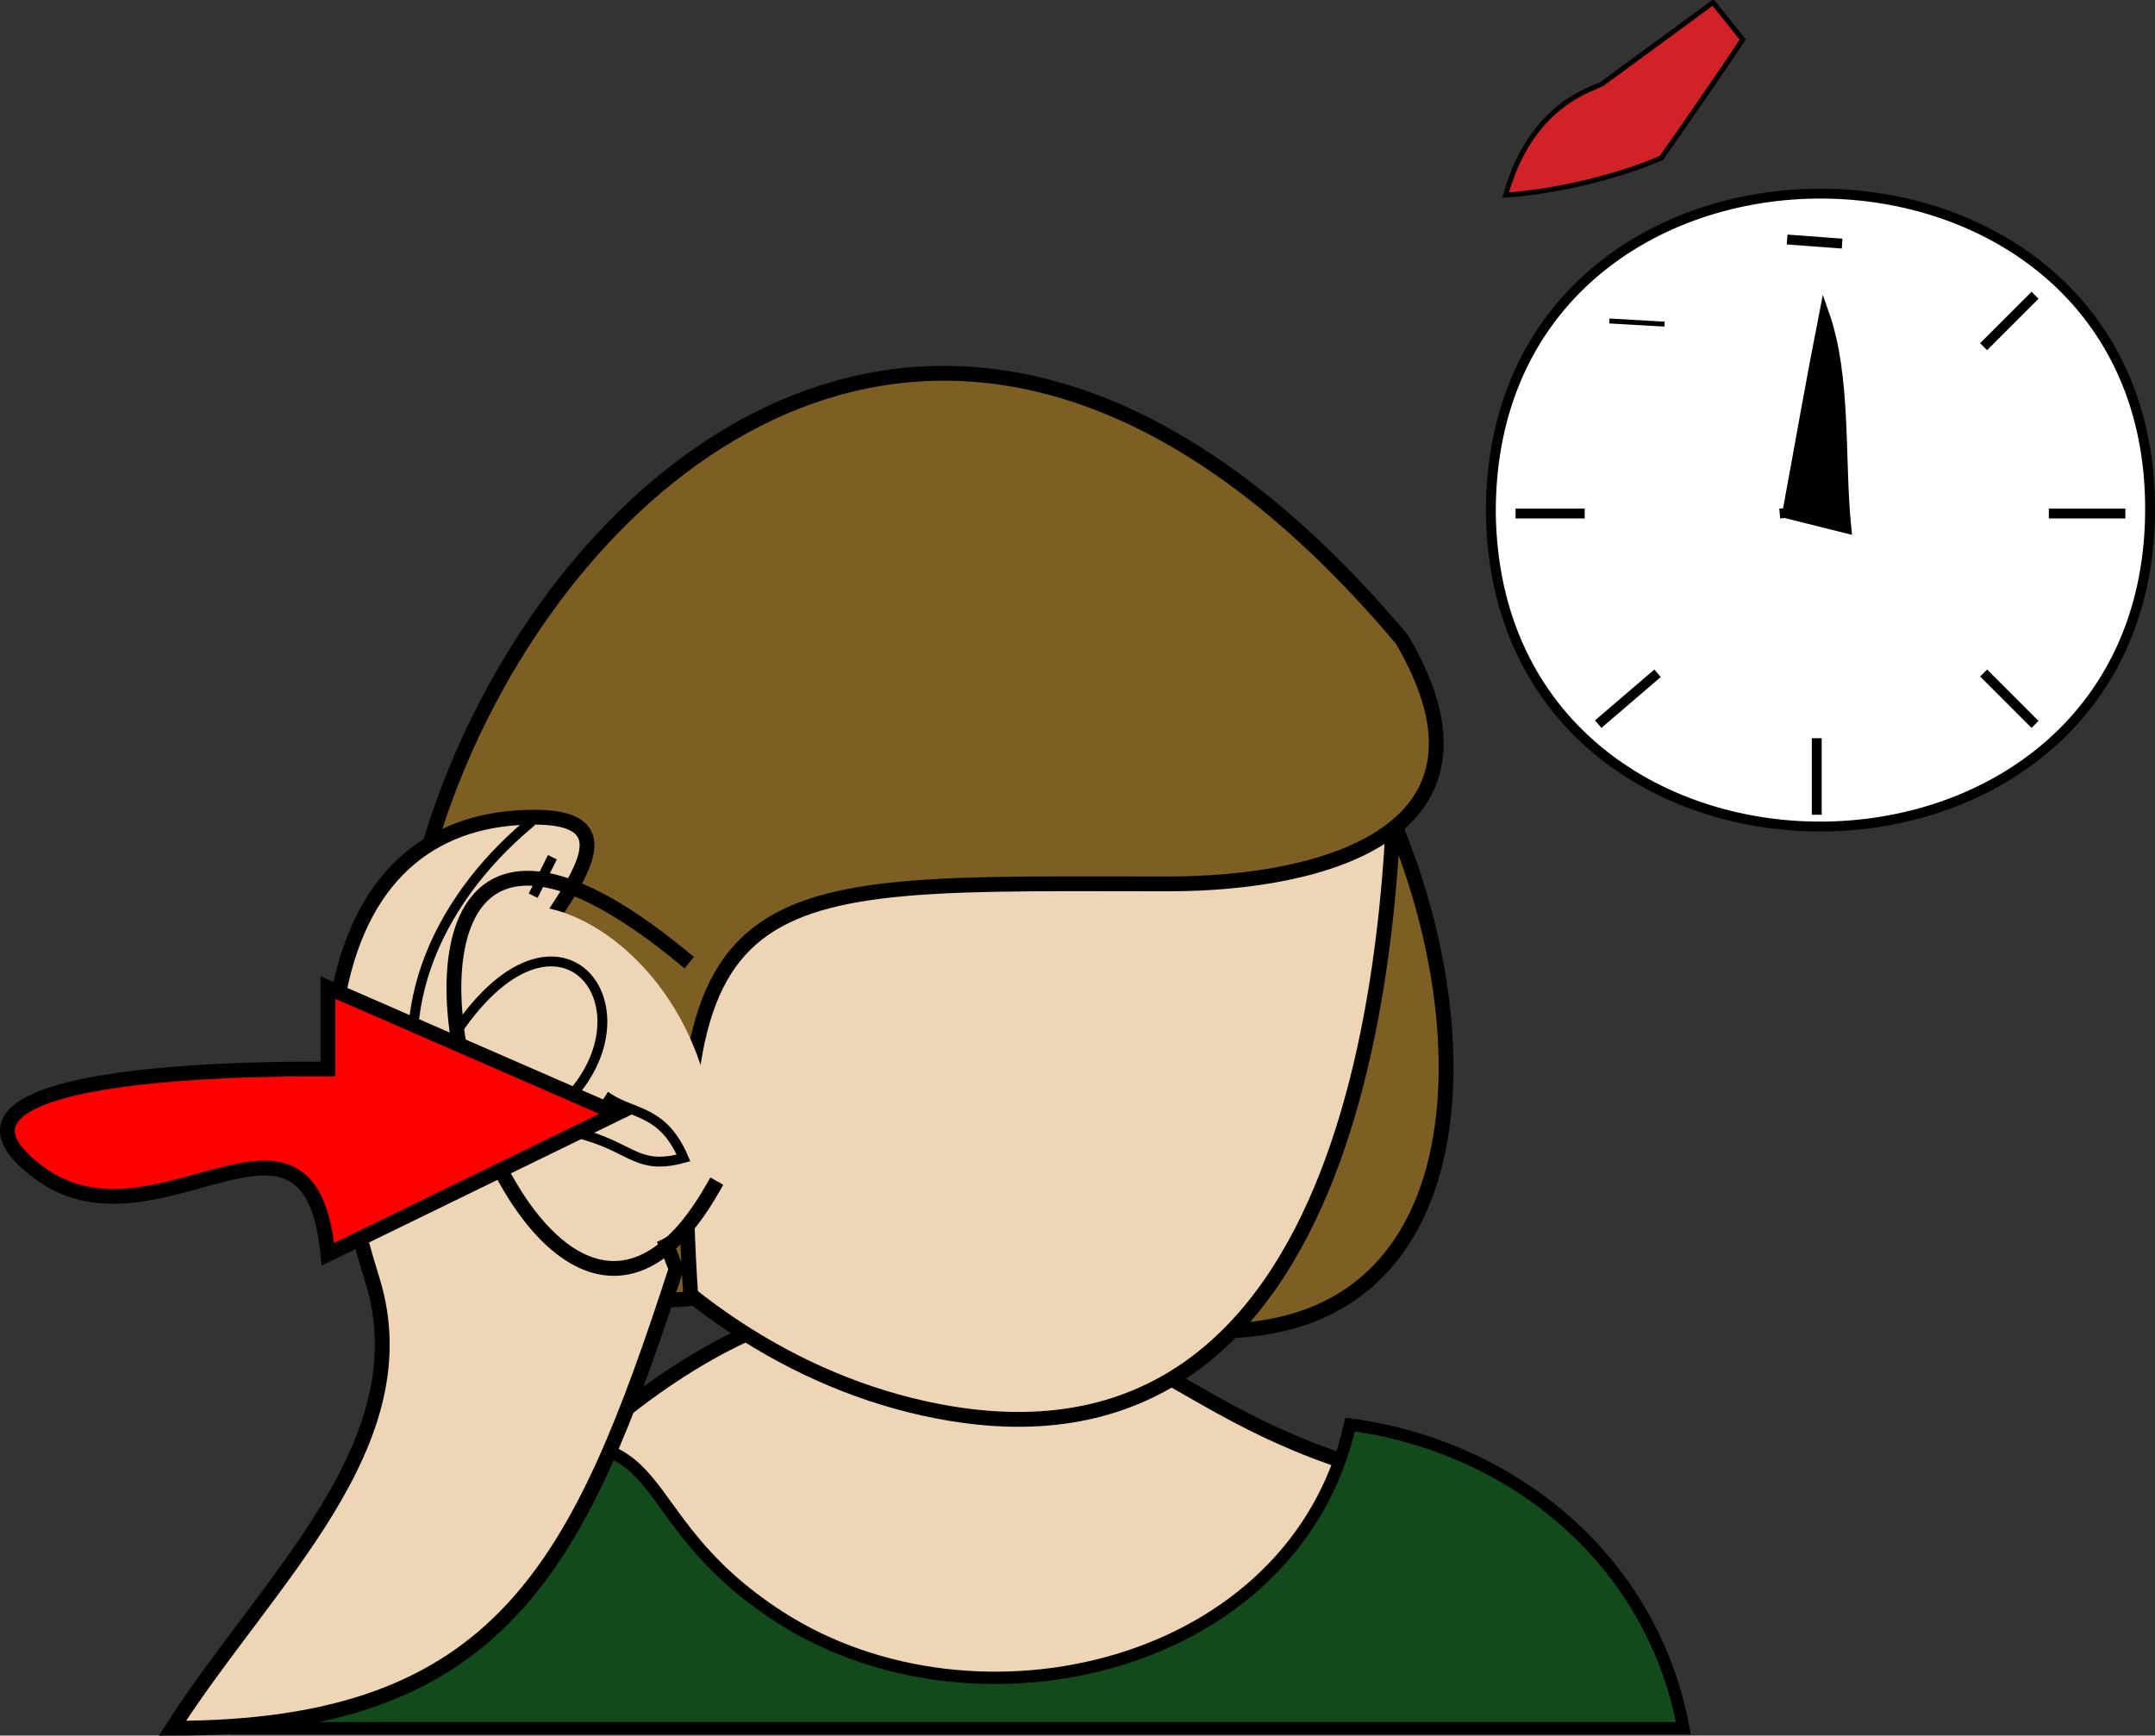 <svg xmlns="http://www.w3.org/2000/svg" xmlns:xlink="http://www.w3.org/1999/xlink" version="1.1" id="Layer_1" x="0px" y="0px" enable-background="new 0 0 822.05 841.89" xml:space="preserve" viewBox="300.54 332.73 218.21 175.75">
<rect x="300.54" y="332.73" width="218.21" height="175.75" fill="#333333" stroke="none"/>
<path fill-rule="evenodd" clip-rule="evenodd" fill="#EED5B6" stroke="#000000" stroke-width="1.5" stroke-linecap="square" stroke-miterlimit="10" d="  M441.75,482.234c-24.463-6.289-24.497-18.023-54.396-17.328c-17.619,0.41-42.785,25.229-46.854,42.078c20.938,0,41.875,0,62.813,0  C430.446,506.984,436.004,511.307,441.75,482.234z"/>
<path fill-rule="evenodd" clip-rule="evenodd" fill="#134A1C" stroke="#000000" stroke-width="1.25" stroke-linecap="square" stroke-miterlimit="10" d="  M437.25,476.984c-5.629,24.801-37.878,32.292-57.75,19.5c-16.29-10.486-9.774-20.87-29.25-16.5  c-11.839,2.656-22.464,16.815-25.5,27.75c48.75,0,97.5,0,146.25,0C467.852,490.786,453.799,479.198,437.25,476.984z"/>
<path fill-rule="evenodd" clip-rule="evenodd" fill="#7D5E23" stroke="#000000" stroke-width="1.5" stroke-linecap="square" stroke-miterlimit="10" d="  M441.75,416.232c10.031,23.999,7.881,57.571-27,50.252C420.34,449.435,421.73,420.396,441.75,416.232z"/>
<path fill-rule="evenodd" clip-rule="evenodd" fill="#EED5B6" stroke="#000000" stroke-width="1.5" stroke-linecap="square" stroke-miterlimit="10" d="  M347.25,410.982c-3.996,29.796,20.262,60.004,49.5,64.877c40.963,6.827,45.847-46.397,45-74.627  C412.052,414.133,378.909,418.419,347.25,410.982z"/>
<path fill-rule="evenodd" clip-rule="evenodd" fill="#7D5E23" stroke="#000000" stroke-width="1.5" stroke-linecap="square" stroke-miterlimit="10" d="  M442.5,397.482c11.454,19.459-7.768,24.75-23.625,24.75c-41.958,0-51.233-1.819-48.375,42.002  C301.217,470.542,367.188,307.997,442.5,397.482z"/>
<path fill-rule="evenodd" clip-rule="evenodd" fill="#EED5B6" stroke="#000000" stroke-width="1.5" stroke-linecap="square" stroke-miterlimit="10" d="  M369,461.234c-5.966-15.943-13.885-13.57-16.5-27c-1.062-5.457,15.654-18.699,2.25-18.752c-9.862-0.039-17.403,5.269-19.875,17.627  c-1.907,9.535,0.574,20.146,3.375,29.25c5.112,16.614-10.638,30.356-20.25,45.375C351.398,507.734,359.236,491.236,369,461.234z"/>
<path fill="none" stroke="#000000" stroke-linecap="square" stroke-miterlimit="10" d="M354,416.232  c-9.425,7.945-14.768,19.836-9.75,31.502"/>
<path fill-rule="evenodd" clip-rule="evenodd" fill="#EED5B6" d="M372.75,452.984c-8.389,14.795-27.916,1.249-28.5-13.5  C343.142,411.499,375.599,426.372,372.75,452.984z"/>
<path fill="none" stroke="#000000" stroke-width="1.5" stroke-linecap="square" stroke-miterlimit="10" d="M372.75,452.984  c-20.19,35.606-45.799-58.572-3-23.25"/>
<path fill="none" stroke="#000000" stroke-linecap="square" stroke-miterlimit="10" d="M347.25,436.484  c10.999-15.312,21.144,0.492,8.25,9.75"/>
<path fill="none" stroke="#000000" stroke-linecap="square" stroke-miterlimit="10" d="M362.25,443.984  c2.482,1.605,5.44,1.186,7.5,6c-4.505,1.234-5.12-0.859-9.75-2.25"/>
<path fill="none" stroke="#000000" stroke-linecap="square" stroke-miterlimit="10" d="M356.25,419.982c-0.5,1-1,2-1.5,3"/>
<path fill-rule="evenodd" clip-rule="evenodd" fill="#FF0000" stroke="#000000" stroke-width="1.5" stroke-linecap="square" stroke-miterlimit="10" d="  M333.75,440.984c-2.197,0-44.201-0.559-29.25,10.5c11.875,8.784,27.36-10.902,29.25,8.25c9.75-4.75,19.5-9.5,29.25-14.25  c-9.75-4.25-19.5-8.5-29.25-12.75C333.75,435.484,333.75,438.234,333.75,440.984z"/>
<path fill-rule="evenodd" clip-rule="evenodd" fill="#FFFFFF" stroke="#000000" stroke-linecap="square" stroke-miterlimit="10" d="  M451.5,384.732c0.609,42.391,66.245,42.129,66.75,0C518.766,341.731,451.298,341.347,451.5,384.732z"/>
<path fill-rule="evenodd" clip-rule="evenodd" fill="#FFFFFF" d="M484.5,407.982v6.75V407.982z"/>
<line fill="none" stroke="#000000" stroke-linecap="square" stroke-miterlimit="10" x1="484.5" y1="407.982" x2="484.5" y2="414.732"/>
<path fill-rule="evenodd" clip-rule="evenodd" fill="#FFFFFF" d="M460.5,384.732h-6H460.5z"/>
<line fill="none" stroke="#000000" stroke-linecap="square" stroke-miterlimit="10" x1="460.5" y1="384.732" x2="454.5" y2="384.732"/>
<path fill-rule="evenodd" clip-rule="evenodd" fill="#FFFFFF" d="M515.25,384.732h-6.75H515.25z"/>
<line fill="none" stroke="#000000" stroke-linecap="square" stroke-miterlimit="10" x1="515.25" y1="384.732" x2="508.5" y2="384.732"/>
<path fill-rule="evenodd" clip-rule="evenodd" fill="#FFFFFF" d="M468,401.232l-5.25,4.5L468,401.232z"/>
<line fill="none" stroke="#000000" stroke-linecap="square" stroke-miterlimit="10" x1="468" y1="401.232" x2="462.75" y2="405.732"/>
<path fill-rule="evenodd" clip-rule="evenodd" fill="#FFFFFF" d="M506.25,362.982l-4.5,4.5L506.25,362.982z"/>
<line fill="none" stroke="#000000" stroke-linecap="square" stroke-miterlimit="10" x1="506.25" y1="362.982" x2="501.75" y2="367.482"/>
<path fill-rule="evenodd" clip-rule="evenodd" fill="#FFFFFF" d="M506.25,405.732l-4.5-4.5L506.25,405.732z"/>
<line fill="none" stroke="#000000" stroke-linecap="square" stroke-miterlimit="10" x1="506.25" y1="405.732" x2="501.75" y2="401.232"/>
<path fill-rule="evenodd" clip-rule="evenodd" stroke="#000000" stroke-linecap="square" stroke-miterlimit="10" d="M481.5,356.982  C488.973,357.54,488.9,357.535,481.5,356.982L481.5,356.982z"/>
<path fill-rule="evenodd" clip-rule="evenodd" stroke="#000000" stroke-linecap="square" stroke-miterlimit="10" d="M485.25,364.482  c2.28,6.456,1.541,14.893,2.25,21.75c-2-0.5-4-1-6-1.5C482.75,377.983,483.922,371.216,485.25,364.482z"/>
<path fill-rule="evenodd" clip-rule="evenodd" stroke="#000000" stroke-linecap="square" stroke-miterlimit="10" d="M480.75,384.732  C489.013,384.013,489.003,384.014,480.75,384.732L480.75,384.732z"/>
<path fill-rule="evenodd" clip-rule="evenodd" fill="#D12327" stroke="#000000" stroke-width="0.5" stroke-linecap="square" stroke-miterlimit="10" d="  M463.5,365.232C471.048,365.665,470.856,365.654,463.5,365.232L463.5,365.232z"/>
<path fill-rule="evenodd" clip-rule="evenodd" fill="#D12327" stroke="#000000" stroke-width="0.5" stroke-linecap="square" stroke-miterlimit="10" d="  M462.75,341.232c3.75-2.75,7.5-5.5,11.25-8.25c1,1.25,2,2.5,3,3.75c-2.174,3.351-8.797,12.824-8.25,12  c-4.426,1.931-10.929,3.453-15.75,3.75C455.573,343.259,461.752,341.793,462.75,341.232z"/>
</svg>